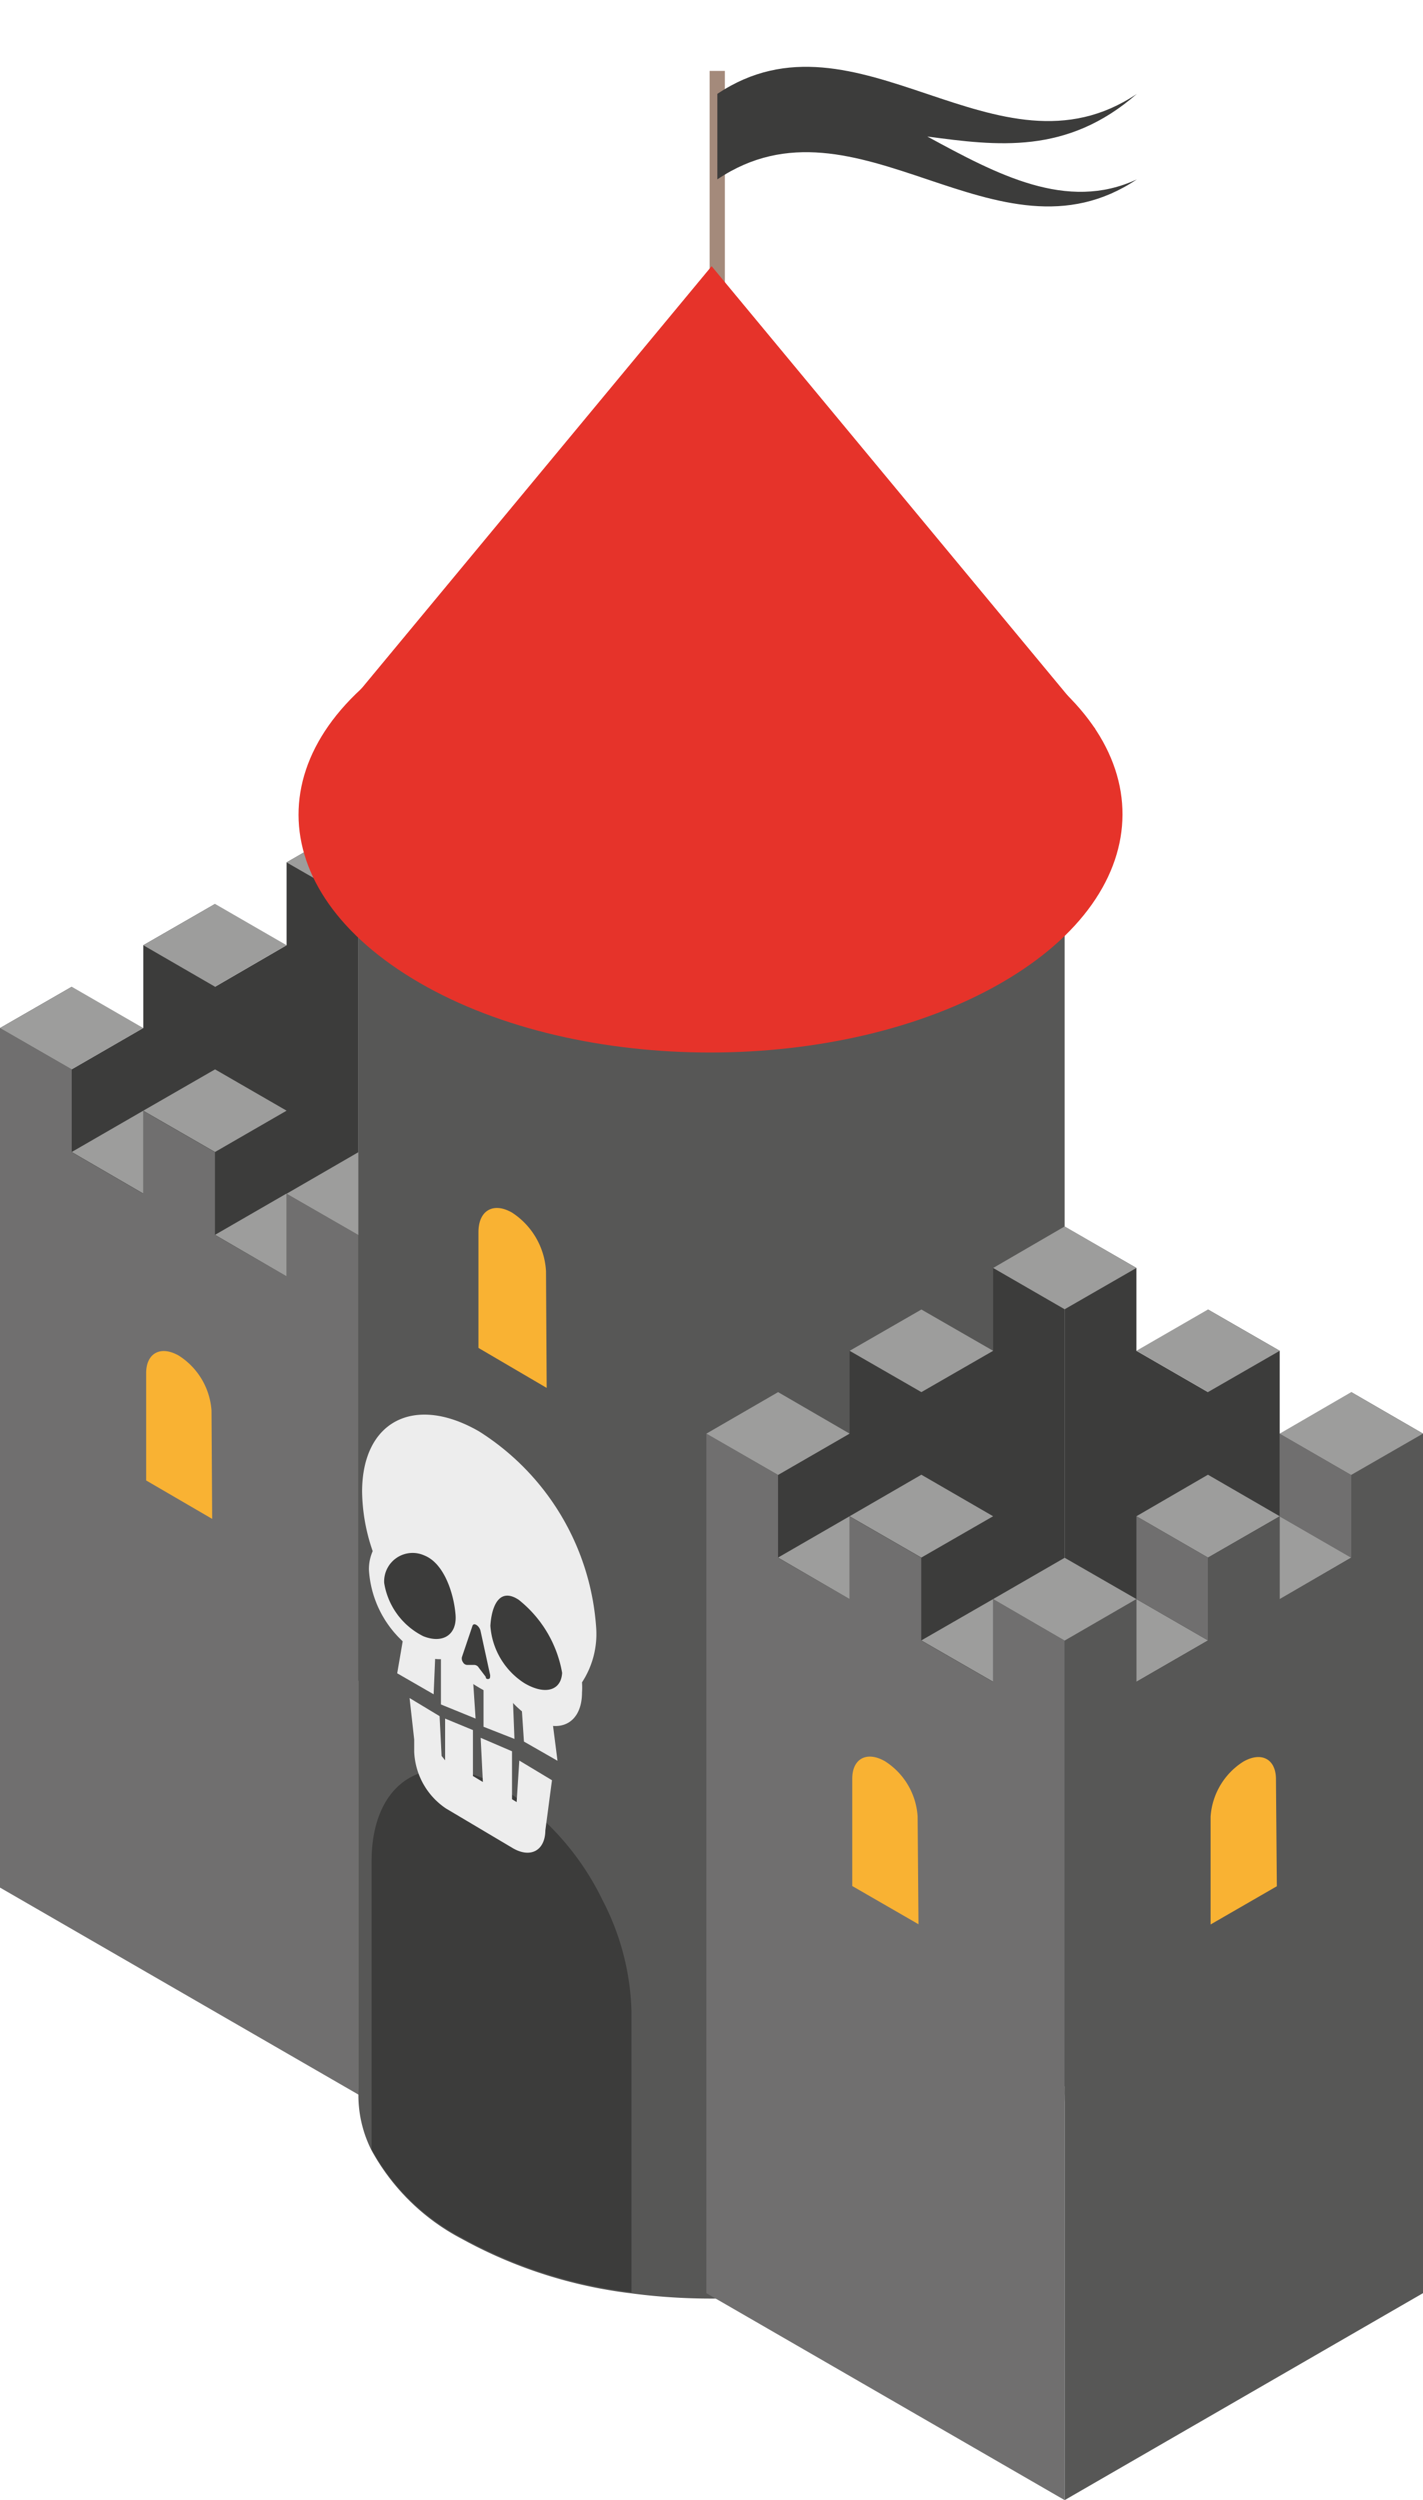 <svg xmlns="http://www.w3.org/2000/svg" viewBox="0 -3.02 64.45 113.18"><title>Depositphotos_93646728_09</title><g data-name="Layer 2"><g data-name="Layer 1"><path fill="#3c3c3b" d="M32.46 82.43V43.52l-3.25-1.87v3.74l-3.24-1.87v-3.75l-3.25-1.87v3.75l-3.24-1.88v-3.75l-3.25-1.87v38.91l16.23 9.37z"/><path d="M25.84 56.37l-3-1.73v-4.87c0-.91.66-1.26 1.48-.79a3.2 3.2 0 0 1 1.48 2.49z" fill="#f9b233"/><path fill="#3c3c3b" d="M16.23 73.06V34.15l-3.25 1.87v3.75l-3.24 1.88V37.9l-3.25 1.87v3.75l-3.24 1.87v-3.74L0 43.52v38.91l16.23-9.37z"/><path d="M9.61 54.64l-3 1.73V51.5A3.2 3.2 0 0 1 8.1 49c.82-.47 1.48-.12 1.48.79z" fill="#f9b233"/><path fill="#706f6f" d="M16.23 91.8V52.89l-3.25-1.87v3.74l-3.24-1.87v-3.75l-3.25-1.87v3.75l-3.24-1.88v-3.75L0 43.52v38.91l16.23 9.37z"/><path d="M9.61 65.74L6.62 64v-4.86c0-.91.66-1.26 1.48-.79a3.21 3.21 0 0 1 1.48 2.49z" fill="#f9b233"/><path fill="#575756" d="M32.46 82.43V43.52l-3.25 1.87v3.75l-3.24 1.88v-3.75l-3.25 1.87v3.75l-3.24 1.87v-3.74l-3.25 1.87V91.8l16.23-9.37z"/><path d="M25.84 64l-3 1.72v-4.85a3.21 3.21 0 0 1 1.48-2.49c.82-.47 1.48-.12 1.48.79z" fill="#f9b233"/><path fill="#3c3c3b" d="M6.49 47.27l-3.24 1.87v-3.75l3.24-1.87v3.75z"/><path fill="#3c3c3b" d="M12.98 51.01l-3.24 1.87v-3.75l3.24-1.87v3.75z"/><path fill="#9d9d9c" d="M6.49 43.52l-3.24-1.87L0 43.52l3.25 1.87 3.24-1.87z"/><path fill="#9d9d9c" d="M12.98 47.26l-3.24-1.87-3.25 1.87 3.25 1.87 3.24-1.87z"/><path fill="#9d9d9c" d="M19.48 51.02l-3.25-1.88-3.25 1.88 3.25 1.87 3.25-1.87z"/><path fill="#9d9d9c" d="M12.98 51.01l-3.24 1.87 3.24 1.88v-3.75z"/><path fill="#9d9d9c" d="M6.49 47.26l-3.24 1.87 3.24 1.88v-3.75z"/><path fill="#706f6f" d="M25.97 47.27l3.24 1.87v-3.75l-3.24-1.87v3.75z"/><path fill="#9d9d9c" d="M25.97 43.52l3.24-1.87 3.25 1.87-3.25 1.87-3.24-1.87z"/><path fill="#9d9d9c" d="M19.48 47.26l3.24-1.87 3.25 1.87-3.25 1.87-3.24-1.87z"/><path fill="#9d9d9c" d="M19.48 39.77l3.24 1.88 3.25-1.88-3.25-1.87-3.24 1.87z"/><path fill="#9d9d9c" d="M12.98 36.02l3.25 1.87 3.25-1.87-3.25-1.88-3.25 1.88z"/><path fill="#9d9d9c" d="M12.98 39.77l-3.24 1.88-3.25-1.88 3.25-1.87 3.24 1.87z"/><path fill="#9d9d9c" d="M19.48 51.01l3.24 1.87-3.24 1.88v-3.75z"/><path fill="#9d9d9c" d="M25.97 47.26l3.24 1.87-3.24 1.88v-3.75z"/><path fill="#706f6f" d="M25.97 47.27l3.24 1.87v-3.75l-3.24-1.87v3.75z"/><path fill="#706f6f" d="M19.48 51.01l3.24 1.87v-3.75l-3.24-1.87v3.75z"/><path fill="#575756" d="M16.23 32.72h31.99V91.8H16.23z"/><path d="M48.22 91.8c0 2.36-1.57 4.73-4.69 6.53-4 2.34-9.73 3.16-14.93 2.47a21.1 21.1 0 0 1-7.69-2.47 9.85 9.85 0 0 1-4.08-4 5.53 5.53 0 0 1 0-5 9.84 9.84 0 0 1 4.08-4A20.33 20.33 0 0 1 27.29 83c5.54-1 11.86-.29 16.25 2.26 3.11 1.81 4.68 4.18 4.68 6.54z" fill="#575756"/><path d="M43.54 26.19c-6.25-3.61-16.37-3.61-22.62 0s-6.25 9.45 0 13.06 16.37 3.61 22.62 0 6.24-9.45 0-13.06z" fill="#3c3c3b"/><path fill="#a48a7b" d="M32.14.19h.69v9.99h-.69z"/><path d="M51.49 5.1c-6.34 4.25-12.67-4.26-19 0V1.23c6.34-4.25 12.67 4.26 19 0C48.32 4 45.15 3.58 42 3.16c3.15 1.71 6.32 3.42 9.49 1.94z" fill="#3c3c3b"/><path d="M28.6 88v12.75a21.1 21.1 0 0 1-7.69-2.47 9.85 9.85 0 0 1-4.08-4V81.24c0-3.71 2.61-5.22 5.82-3.37l.11.07A12.29 12.29 0 0 1 27.29 83a11.52 11.52 0 0 1 1.31 5z" fill="#3c3c3b"/><path d="M24.76 59.81L21.67 58v-5.24c0-1 .69-1.37 1.53-.88a3.39 3.39 0 0 1 1.53 2.65z" fill="#f9b233"/><path fill="#ededed" d="M19.64 73.68l-1.65-.95.45-2.62 1.32.76-.12 2.81z"/><path fill="#ededed" d="M23.3 75.7l-1.4-.55v-2.91l1.28.36.12 3.1z"/><path fill="#ededed" d="M25.25 76.69l-1.52-.87-.18-2.72 1.3.46.4 3.13z"/><path fill="#ededed" d="M21.54 74.78l-1.57-.64v-3.42l1.36.89.21 3.17z"/><path d="M25 77.57l-1.48-.89-.12 1.88-.21-.13v-2.17l-1.42-.61.1 2-.45-.27V75.3l-1.26-.52v1.89l-.16-.2-.09-1.8-1.36-.82.21 1.88v.55a3.25 3.25 0 0 0 1.44 2.57l3 1.78c.81.49 1.49.14 1.5-.79z" fill="#ededed"/><path d="M27 70.64a11.42 11.42 0 0 0-5.3-8.86c-2.93-1.69-5.3-.47-5.3 2.73a8.51 8.51 0 0 0 .48 2.69 2 2 0 0 0-.17.85 4.8 4.8 0 0 0 2.2 3.75 1.9 1.9 0 0 0 1.1.29 9.14 9.14 0 0 0 1.69 1.29 6 6 0 0 0 1.46.61 4 4 0 0 0 1 .82c1.21.7 2.2.16 2.2-1.21a3.21 3.21 0 0 0 0-.46 4 4 0 0 0 .64-2.5z" fill="#ededed"/><path d="M20.63 70.05c.09.93-.57 1.36-1.46 1a3.27 3.27 0 0 1-1.77-2.41 1.29 1.29 0 0 1 1.83-1.24c.89.36 1.32 1.72 1.4 2.65z" fill="#3c3c3b"/><path d="M25.46 72.71c-.05.84-.82 1-1.72.46a3.36 3.36 0 0 1-1.53-2.59c.05-.84.38-1.77 1.28-1.18a5.41 5.41 0 0 1 1.97 3.31z" fill="#3c3c3b"/><path d="M22.2 72.81c0 .09 0 .15-.05.17S22 73 22 72.89l-.32-.42a.24.24 0 0 0-.2-.12h-.33a.22.22 0 0 1-.18-.12.29.29 0 0 1-.05-.23l.48-1.42c.06-.17.3 0 .36.21z" fill="#3c3c3b"/><path fill="#3c3c3b" d="M64.45 100.79V61.88L61.2 60v3.75l-3.24-1.87v-3.75l-3.25-1.87V60l-3.24-1.87v-3.75l-3.25-1.87v38.91l16.23 9.37z"/><path d="M57.83 74.72l-3-1.73v-4.86c0-.91.66-1.26 1.48-.79a3.2 3.2 0 0 1 1.48 2.49z" fill="#f9b233"/><path fill="#3c3c3b" d="M48.22 91.42V52.51l-3.24 1.87v3.75L41.73 60v-3.74l-3.25 1.87v3.75l-3.24 1.87V60l-3.25 1.88v38.91l16.23-9.37z"/><path d="M41.6 73l-3 1.73v-4.88a3.2 3.2 0 0 1 1.48-2.49c.82-.47 1.48-.12 1.48.79z" fill="#f9b233"/><path fill="#706f6f" d="M48.22 110.16V71.25l-3.24-1.88v3.75l-3.25-1.87V67.5l-3.25-1.87v3.74l-3.24-1.87v-3.75l-3.25-1.87v38.91l16.23 9.37z"/><path d="M41.6 84.09l-3-1.73V77.5c0-.91.66-1.26 1.48-.79a3.2 3.2 0 0 1 1.48 2.49z" fill="#f9b233"/><path fill="#575756" d="M64.45 100.79V61.88l-3.25 1.87v3.75l-3.24 1.87v-3.74l-3.25 1.87v3.75l-3.24 1.87v-3.75l-3.25 1.88v38.91l16.23-9.37z"/><path d="M57.83 82.37l-3 1.73v-4.88a3.2 3.2 0 0 1 1.48-2.49c.82-.47 1.48-.12 1.48.79z" fill="#f9b233"/><path fill="#3c3c3b" d="M38.48 65.63l-3.24 1.87v-3.75l3.24-1.87v3.75z"/><path fill="#3c3c3b" d="M44.98 69.37l-3.25 1.87v-3.75l3.25-1.87v3.75z"/><path fill="#9d9d9c" d="M38.48 61.88L35.24 60l-3.25 1.88 3.25 1.87 3.24-1.87z"/><path fill="#9d9d9c" d="M44.98 65.62l-3.25-1.88-3.25 1.88 3.25 1.87 3.25-1.87z"/><path fill="#9d9d9c" d="M51.47 69.37l-3.25-1.87-3.24 1.87 3.24 1.88 3.25-1.88z"/><path fill="#9d9d9c" d="M44.98 69.37l-3.25 1.87 3.25 1.87v-3.74z"/><path fill="#9d9d9c" d="M38.48 65.62l-3.24 1.87 3.24 1.88v-3.75z"/><path fill="#706f6f" d="M57.96 65.63l3.24 1.87v-3.75l-3.24-1.87v3.75z"/><path fill="#9d9d9c" d="M57.96 61.88L61.2 60l3.25 1.88-3.25 1.87-3.24-1.87z"/><path fill="#9d9d9c" d="M51.47 65.62l3.24-1.88 3.25 1.88-3.25 1.87-3.24-1.87z"/><path fill="#9d9d9c" d="M51.47 58.13L54.71 60l3.25-1.87-3.25-1.87-3.24 1.87z"/><path fill="#9d9d9c" d="M44.98 54.38l3.24 1.87 3.25-1.87-3.25-1.88-3.24 1.88z"/><path fill="#9d9d9c" d="M44.98 58.13L41.73 60l-3.25-1.87 3.25-1.87 3.25 1.87z"/><path fill="#9d9d9c" d="M51.47 69.37l3.24 1.87-3.24 1.87v-3.74z"/><path fill="#9d9d9c" d="M57.96 65.62l3.24 1.87-3.24 1.88v-3.75z"/><path fill="#706f6f" d="M57.96 65.63l3.24 1.87v-3.75l-3.24-1.87v3.75z"/><path fill="#706f6f" d="M51.47 69.37l3.24 1.87v-3.75l-3.24-1.87v3.75z"/><path d="M45.4 26.25C38.13 22 26.33 22 19 26.25s-7.28 11 0 15.22 19.08 4.2 26.36 0 7.32-11.02.04-15.22z" fill="#e6332a"/><path fill="#e6332a" d="M32.23 9.03L14.78 30.07l34.83-.09L32.23 9.03z"/></g></g></svg>